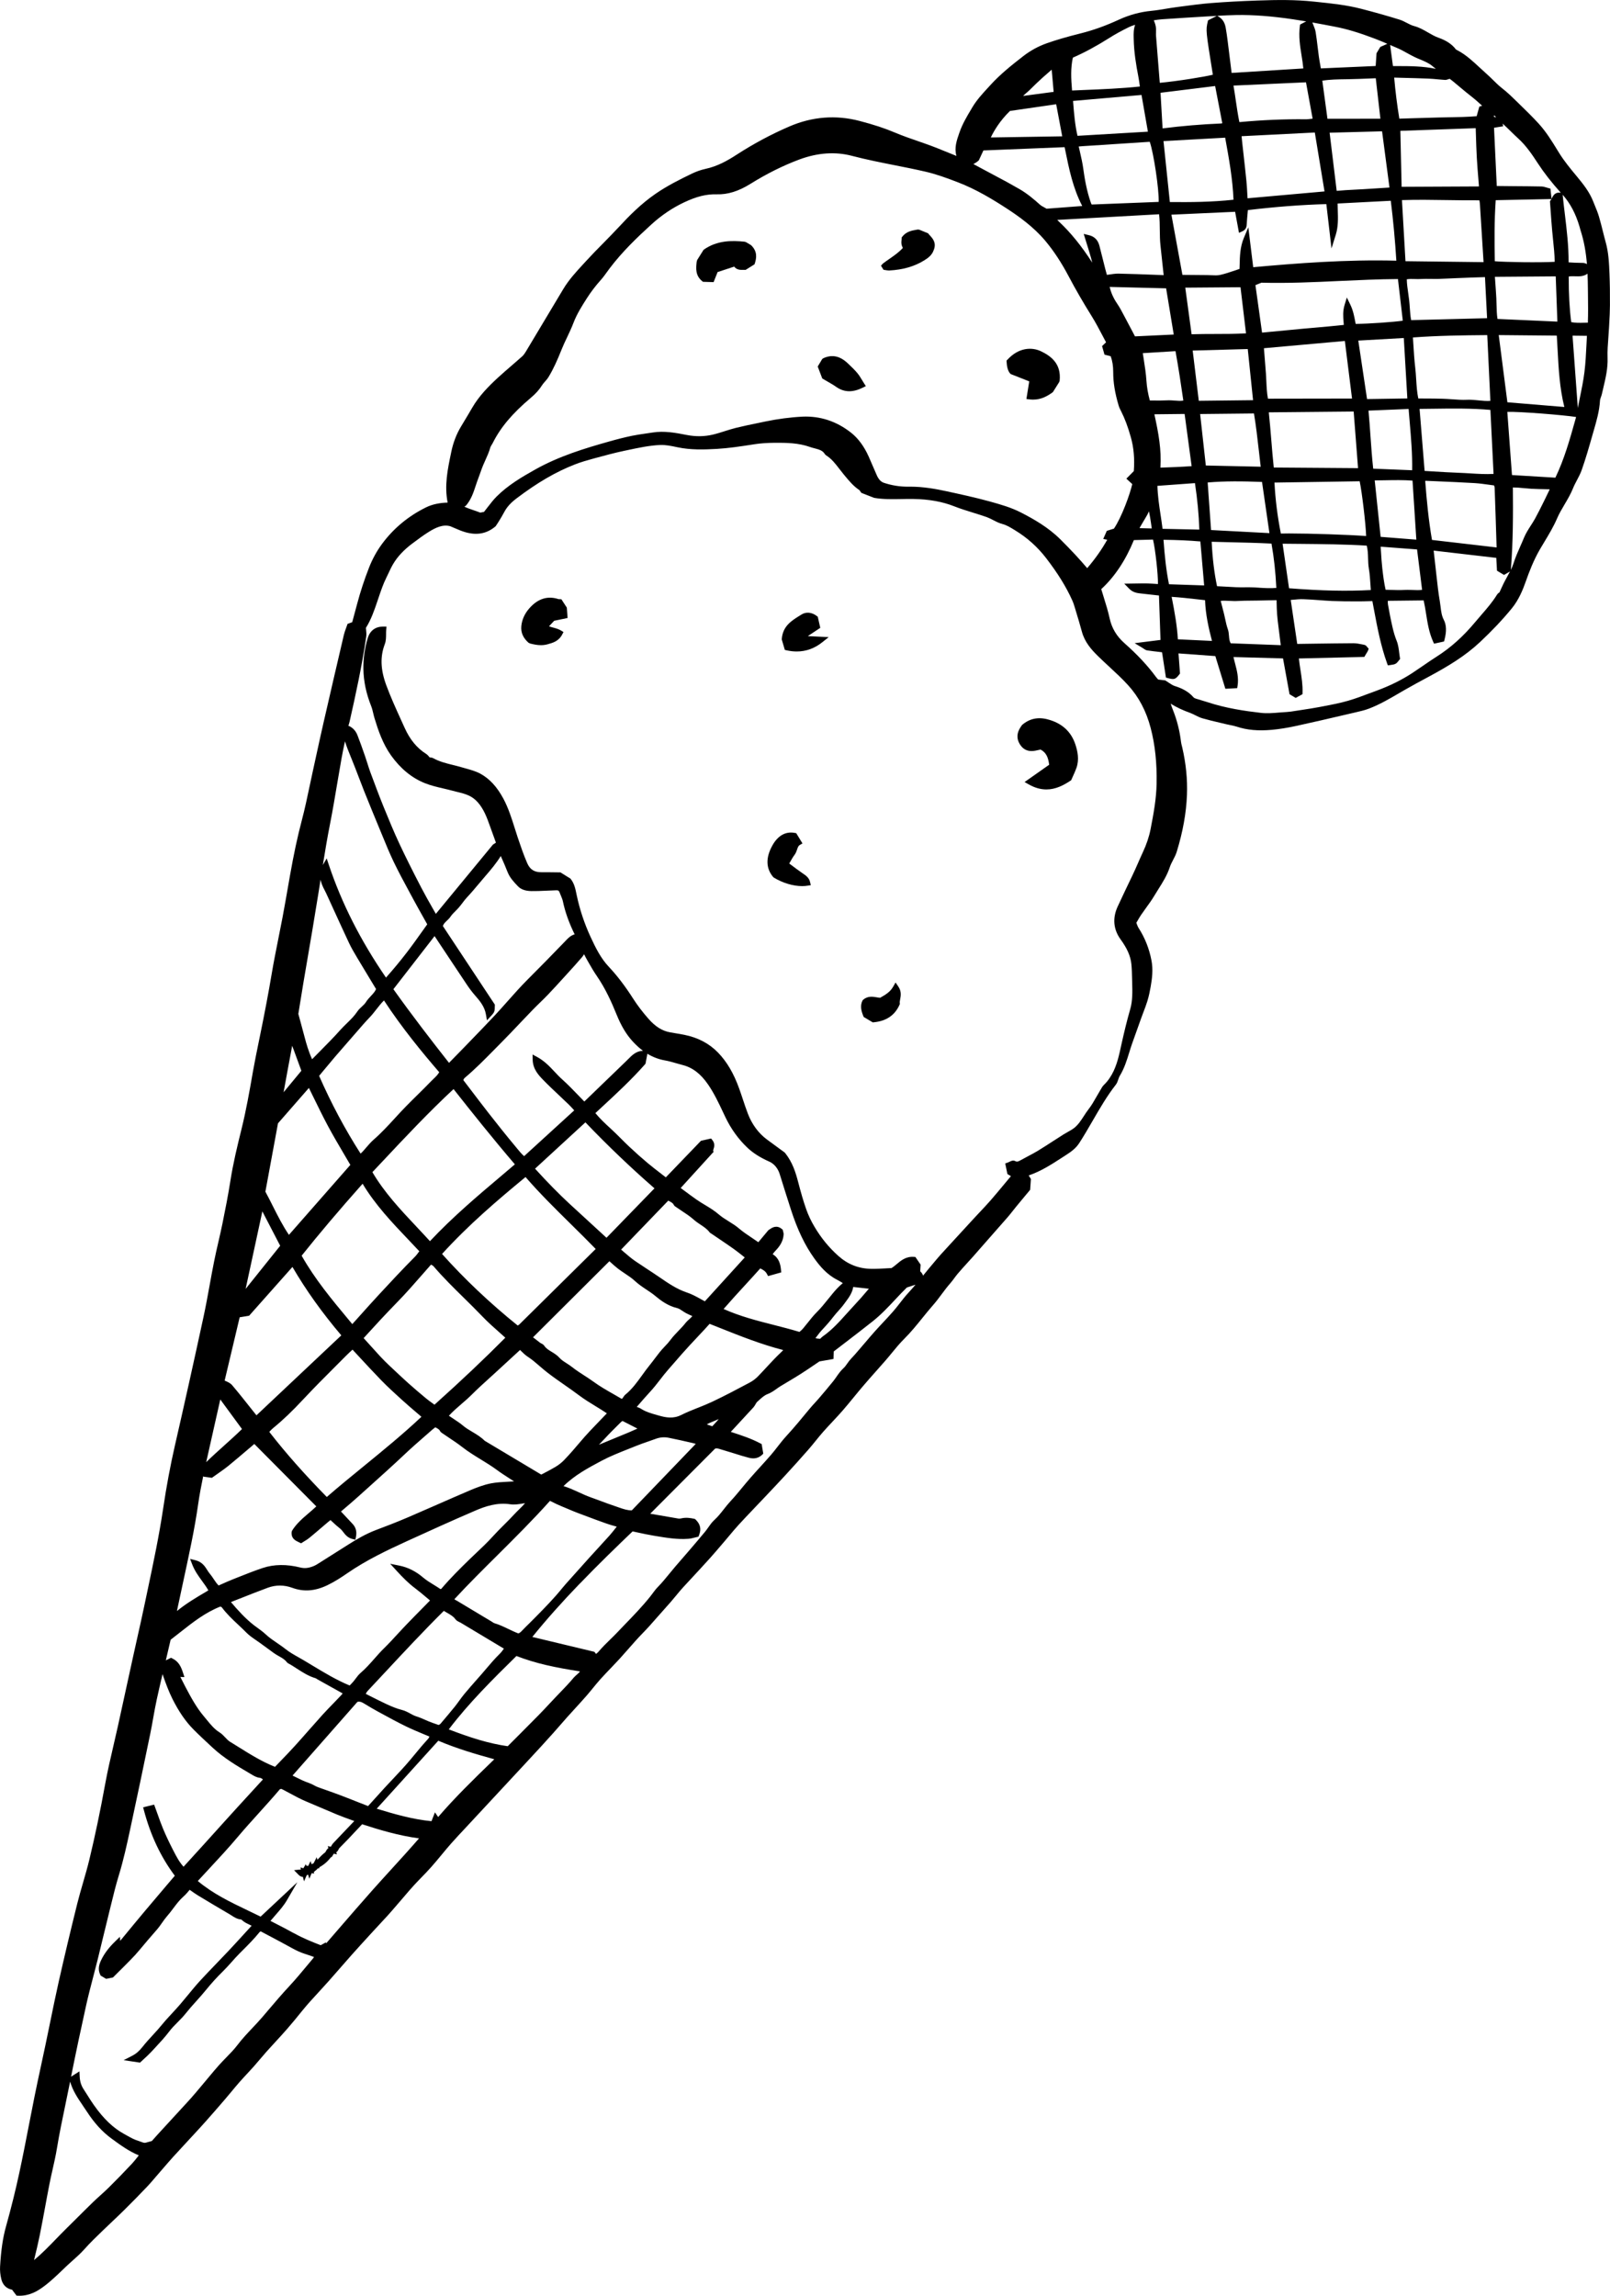 <?xml version="1.0" encoding="UTF-8"?>
<svg id="b" data-name="Layer 2" xmlns="http://www.w3.org/2000/svg" width="139.711" height="199.203" viewBox="0 0 139.711 199.203">
  <g id="c" data-name="Layer 1">
    <g>
      <path d="m61.229,14.652c-.395.086-.798.226-1.199.419-1.042.503-2.144,1.054-3.162,1.758-1.268.875-2.333,1.967-3.118,2.819-.45.486-.916.958-1.381,1.432-.507.512-1.013,1.028-1.5,1.56l-.242.263c-.624.675-1.268,1.375-1.759,2.198-1.077,1.803-2.155,3.607-3.237,5.409-.071.119-.182.289-.315.411-.294.263-.593.521-.891.779-.415.358-.831.716-1.233,1.086-.762.702-1.623,1.561-2.235,2.626-.219.381-.446.758-.673,1.135l-.296.493c-.385.646-.664,1.379-.829,2.175l-.018.091c-.292,1.391-.592,2.828-.296,4.305-.658.019-1.305.133-1.87.412-1.518.746-2.79,1.795-3.783,3.119-.477.637-.87,1.347-1.169,2.112-.411,1.054-.743,2.067-1.017,3.093l-.442,1.642-.405.146-.041.121c-.028.082-.058.167-.09.249-.07.189-.14.381-.187.579-.595,2.542-1.186,5.084-1.768,7.63-.218.954-.427,1.91-.636,2.867l-.286,1.309c-.096.435-.188.872-.28,1.309-.207.982-.42,1.998-.68,2.979-.375,1.423-.701,2.942-1.025,4.781l-.174.993c-.154.879-.307,1.758-.472,2.633-.117.619-.24,1.239-.364,1.854-.2,1.002-.407,2.037-.58,3.063-.273,1.632-.608,3.396-1.051,5.554l-.073.353c-.175.853-.35,1.703-.501,2.56l-.018.104c-.283,1.618-.576,3.289-.978,4.909-.371,1.495-.723,2.958-.959,4.458-.196,1.261-.451,2.54-.695,3.742-.109.533-.23,1.063-.353,1.593-.129.558-.257,1.116-.368,1.677-.139.689-.265,1.382-.39,2.075-.166.911-.337,1.851-.536,2.77-.817,3.784-1.652,7.538-2.482,11.158-.391,1.709-.729,3.521-1.006,5.388-.351,2.372-.855,4.758-1.343,7.065l-.278,1.319c-.202.967-.418,1.93-.634,2.893-.12.535-.239,1.068-.356,1.602l-.567,2.591c-.254,1.17-.51,2.342-.767,3.512-.12.542-.246,1.082-.371,1.623-.253,1.088-.515,2.21-.718,3.328-.428,2.353-.876,4.495-1.371,6.553-.162.674-.358,1.354-.549,2.012-.178.616-.356,1.23-.511,1.851-.59,2.377-1.113,4.575-1.596,6.719-.274,1.218-.524,2.439-.773,3.658-.133.651-.266,1.3-.403,1.949-.118.56-.238,1.119-.359,1.677-.194.9-.387,1.798-.569,2.7-.175.865-.343,1.732-.511,2.598-.261,1.351-.524,2.702-.814,4.046-.324,1.507-.712,3.068-1.152,4.642-.277.988-.436,2.07-.518,3.51-.018.332.018.702.105,1.067.121.511.459.84.936.923l.388.516.125.005c.045.004.089.004.133.004.89,0,1.556-.398,2.092-.795.605-.447,1.147-.97,1.673-1.475l.407-.389c.157-.147.318-.291.48-.433.312-.279.637-.567.923-.886.537-.605,1.128-1.175,1.65-1.677.238-.23.479-.458.72-.686.381-.361.761-.721,1.133-1.089.673-.665,1.336-1.34,1.989-2.026.25-.263.485-.539.72-.816l.696-.807c.282-.326.564-.653.852-.972.335-.368.674-.735,1.013-1.1l.854-.925c.332-.36.665-.719.99-1.088.556-.626,1.107-1.26,1.653-1.896.181-.211.357-.423.533-.635.232-.279.464-.56.703-.832.216-.247.439-.486.662-.726.196-.211.392-.421.583-.637.188-.211.371-.426.554-.644.187-.221.375-.444.568-.66.246-.275.495-.546.744-.816.347-.377.695-.756,1.032-1.142.438-.503.861-1.019,1.279-1.539.467-.582.984-1.142,1.485-1.684.266-.288.531-.577.791-.87.345-.386.686-.777,1.026-1.168.34-.389.679-.779,1.023-1.167.544-.611,1.097-1.216,1.65-1.819l.164-.179c.193-.211.387-.419.581-.628.241-.258.481-.516.718-.777.257-.284.507-.575.758-.867l.678-.788c.269-.316.538-.633.818-.94.224-.244.455-.482.686-.721.289-.298.578-.596.853-.907.302-.34.591-.689.881-1.04.273-.33.546-.661.829-.982.409-.463.832-.914,1.256-1.365l5.198-5.593c.463-.5.926-1.002,1.389-1.503.358-.389.714-.782,1.067-1.179.188-.212.375-.426.561-.64.205-.235.41-.47.616-.702.225-.251.452-.498.678-.747.337-.368.675-.74,1.005-1.116.189-.216.369-.439.551-.661.209-.256.418-.512.639-.758.29-.323.589-.635.889-.947.261-.274.522-.546.777-.823.261-.286.515-.575.77-.867.39-.446.794-.907,1.213-1.335.454-.463.886-.954,1.303-1.432l.662-.747c.336-.374.67-.749.985-1.142.383-.479.814-.94,1.231-1.384.175-.186.348-.372.519-.56l.401-.435c.27-.293.538-.584.802-.881.339-.381.67-.768,1.001-1.156l.211-.247c.146-.168.289-.339.431-.511.266-.318.531-.635.81-.94.425-.463.859-.919,1.293-1.375l1.125-1.184c.553-.584,1.105-1.168,1.65-1.76.671-.732,1.339-1.468,1.993-2.218.215-.246.421-.5.626-.754.212-.261.424-.523.646-.775.257-.291.524-.577.791-.861.305-.326.61-.653.903-.989.331-.381.65-.77.969-1.161.27-.328.539-.658.816-.981.362-.425.732-.842,1.103-1.26.272-.305.544-.612.813-.921.192-.219.378-.447.564-.674.338-.412.688-.839,1.067-1.214.573-.568,1.082-1.198,1.574-1.807.304-.377.61-.754.93-1.119.271-.307.516-.637.754-.958.232-.311.472-.632.728-.923.133-.151.253-.312.37-.472.094-.126.187-.253.288-.372.281-.333.575-.654.868-.977.165-.181.33-.361.493-.544.22-.247.438-.498.656-.749l1.09-1.24c.41-.465.819-.926,1.224-1.393.159-.184.311-.375.461-.567.098-.125.196-.249.296-.37.284-.347.572-.691.843-1.018l.358-.428.066-.937-.191-.311c1.061-.36,1.992-.963,2.892-1.547l.332-.214c.402-.258.856-.572,1.157-1.039.411-.635.795-1.298,1.166-1.94.613-1.058,1.245-2.154,2.011-3.132.113-.146.168-.316.218-.467.036-.107.068-.207.115-.282.4-.647.618-1.356.831-2.042.081-.263.161-.526.253-.784.256-.726.515-1.451.776-2.174.062-.174.128-.346.193-.518.124-.326.248-.651.351-.984.138-.444.226-.902.288-1.251.125-.714.222-1.484.071-2.274-.193-1.019-.568-1.967-1.114-2.816-.073-.114-.125-.256-.175-.391l-.025-.068.112-.191c.105-.181.199-.344.305-.5.135-.2.278-.396.42-.593.249-.342.506-.698.729-1.072.111-.188.228-.372.345-.558.375-.593.762-1.209.993-1.914.067-.205.17-.402.279-.611.121-.232.245-.468.325-.73.532-1.739.822-3.347.884-4.917.054-1.339-.083-2.725-.405-4.114l-.039-.156c-.029-.114-.059-.228-.072-.346-.113-.951-.345-1.872-.689-2.735-.075-.186-.141-.377-.208-.575.505.314,1.066.579,1.703.805.154.056.297.13.44.202.189.096.385.195.604.26.502.144,1.011.265,1.52.384l.53.126c.119.028.237.053.357.077.196.039.394.077.582.14.887.295,1.859.382,3.054.274.644-.06,1.347-.172,2.151-.347,1.437-.314,2.87-.647,4.302-.982l.832-.193c.382-.088.776-.179,1.153-.325.92-.354,1.773-.853,2.598-1.335l.484-.281c.655-.377,1.322-.735,2.026-1.114,1.774-.953,3.216-1.83,4.489-3.019,1.062-.995,1.971-1.956,2.777-2.94.61-.744.969-1.639,1.214-2.337.277-.791.668-1.826,1.236-2.803.127-.216.256-.432.386-.646.386-.642.787-1.307,1.096-2.025.177-.414.405-.798.645-1.205.264-.447.538-.911.739-1.412.095-.239.216-.467.336-.693.149-.282.303-.572.414-.884.347-.986.642-2.009.914-2.97l.125-.435c.245-.842.497-1.712.55-2.628.006-.089.043-.195.082-.305.034-.095.067-.191.088-.288l.119-.512c.197-.835.402-1.696.367-2.61-.021-.568.024-1.154.067-1.721.021-.281.042-.561.057-.844l.023-.442c.029-.518.057-1.035.059-1.551.008-.974-.006-1.868-.04-2.733-.036-.888-.072-1.807-.324-2.714-.089-.321-.171-.644-.251-.968-.106-.423-.212-.847-.336-1.265-.099-.337-.233-.663-.364-.979l-.143-.353c-.319-.807-.833-1.461-1.418-2.167-.534-.642-1.086-1.307-1.529-2.023l-.156-.253c-.477-.777-.971-1.581-1.606-2.279-.537-.591-1.117-1.156-1.721-1.744l-.152-.149c-.421-.411-.855-.837-1.33-1.205-.282-.221-.532-.467-.796-.728-.196-.191-.39-.384-.597-.563-.198-.174-.392-.354-.585-.535-.553-.512-1.125-1.044-1.824-1.425l-.07-.037c-.041-.019-.111-.054-.127-.074-.33-.44-.823-.772-1.509-1.014-.314-.111-.6-.275-.903-.451-.376-.218-.765-.444-1.221-.563-.204-.053-.406-.158-.618-.268-.205-.107-.417-.219-.649-.289-.999-.311-2.08-.618-3.305-.935-1.278-.332-2.602-.468-3.882-.602l-.27-.028c-1.534-.163-3.062-.154-4.884-.089-1.445.049-2.752.121-3.994.219-.868.068-1.744.186-2.59.298l-.473.063c-.296.039-.592.088-.887.137-.407.068-.814.135-1.224.175-.977.093-1.94.354-2.862.781-1.122.519-2.218.911-3.351,1.193-1.146.286-2.059.554-2.872.84-.732.258-1.421.633-2.046,1.118-1.019.791-2.004,1.577-2.848,2.507l-.243.265c-.473.514-.961,1.047-1.335,1.679l-.109.184c-.365.612-.743,1.247-.987,1.949l-.039.109c-.208.596-.441,1.258-.24,1.967-.13-.054-.26-.109-.391-.16-.248-.096-.496-.198-.743-.3-.347-.142-.696-.286-1.048-.414-.384-.144-.771-.277-1.158-.411-.66-.228-1.341-.465-1.989-.739-.878-.374-1.864-.698-3.1-1.019-2.041-.528-4.075-.37-6.048.477-1.586.682-3.135,1.512-4.603,2.463-.741.481-1.642,1.003-2.695,1.226Zm27.556-6.328c.088-.096.193-.184.305-.281.098-.084.196-.167.286-.258.352-.354.714-.698,1.082-1.035.244-.221.494-.437.783-.686l.021-.019.171,1.926-2.649.353Zm-2.806,3.605c.28-.589.791-1.453,1.664-2.302l4.009-.581.525,2.784-6.198.098ZM7.193,182.714c.117.17.233.34.345.512.646.995,1.347,1.763,2.144,2.344l.073.053c.697.511,1.415,1.035,2.29,1.402-.023.028-.044.056-.064.082-.186.237-.354.453-.54.651-.684.73-1.328,1.391-1.968,2.025-.239.239-.489.465-.74.691-.221.198-.44.398-.653.603-.492.477-.977.961-1.461,1.442l-.882.874c-.295.291-.582.588-.87.884-.605.626-1.23,1.272-1.911,1.832.012-.049.024-.096.035-.146.162-.67.321-1.328.455-1.991.166-.818.317-1.639.469-2.458.124-.67.246-1.34.378-2.009.082-.421.177-.842.273-1.263.135-.596.275-1.214.376-1.833.209-1.275.478-2.563.738-3.809.125-.6.25-1.2.369-1.802.011-.06.024-.118.036-.177.227.802.676,1.458,1.111,2.093Zm4.849,3.065c-.368-.105-.7-.291-1.051-.489l-.219-.121c-.952-.523-1.785-1.318-2.621-2.502-.2-.281-.383-.574-.567-.867-.107-.17-.213-.34-.324-.507-.218-.333-.324-.674-.345-1.103l-.022-.454-.727.463c.404-2.021.846-4.109,1.314-6.217.185-.828.404-1.667.616-2.477.128-.488.256-.977.378-1.467.162-.656.32-1.312.478-1.968.175-.728.352-1.456.533-2.184l.151-.612c.206-.844.419-1.714.675-2.549.41-1.337.706-2.707.968-3.916.603-2.786,1.182-5.577,1.76-8.37.094-.456.176-.914.257-1.374.096-.533.191-1.068.306-1.598.161-.737.331-1.47.502-2.202.009.028.017.058.027.086.253.719.508,1.419.837,2.075.562,1.119,1.15,1.968,1.849,2.67.467.47.952.919,1.437,1.37l.194.181c.987.916,2.139,1.595,3.253,2.251l.149.088c.199.119.424.254.728.284.058.005.148.067.24.132l-.946,1.033c-.842.918-1.675,1.828-2.499,2.742-1.137,1.267-2.279,2.525-3.446,3.803-.391-.439-.632-.909-.885-1.402l-.053-.104c-.327-.637-.6-1.219-.836-1.782-.174-.419-.327-.847-.481-1.281-.071-.198-.143-.4-.217-.6l-.082-.221-.953.235.069.26c.58,2.179,1.458,4.039,2.68,5.677l-.679.796c-.632.744-1.261,1.482-1.884,2.226-.633.754-1.259,1.514-1.882,2.27l-.296.358-.021-.354-.414.402c-.557.54-.943,1.054-1.215,1.621-.172.358-.316.789-.078,1.275l.035.07.474.282.593-.119.489-.488c.339-.337.678-.672,1.011-1.014.308-.314.553-.582.768-.842.505-.609,1.021-1.209,1.54-1.803.166-.189.311-.398.457-.605.136-.193.271-.388.425-.563.192-.218.366-.449.54-.681.28-.372.544-.725.878-1.019.197-.172.367-.375.516-.554.011-.012.021-.026.032-.039l.111.077c.207.147.403.286.609.412.909.551,1.824,1.095,2.742,1.632.06.035.12.075.18.112.232.151.495.321.824.34,0,0,.028.012.085.065.179.17.385.267.584.36.084.039.166.077.242.119l-.467.511c-.514.563-1.021,1.121-1.536,1.668-.341.363-.688.723-1.034,1.082-.493.511-.985,1.021-1.464,1.544-.356.391-.691.8-1.027,1.209-.226.275-.453.551-.687.823-.232.268-.475.532-.718.793-.174.189-.349.379-.521.57-.122.137-.239.279-.357.421-.107.13-.216.261-.329.388-.145.165-.295.328-.445.491-.295.319-.6.651-.875,1.002-.29.372-.573.614-.917.789l-.729.374,1.418.214.343-.318c.211-.193.432-.395.634-.614l.317-.34c.431-.463.878-.942,1.271-1.465.196-.26.428-.493.675-.74.146-.146.292-.293.431-.444.147-.163.286-.332.425-.502.1-.123.201-.246.304-.365.16-.182.321-.363.483-.544.296-.33.592-.66.87-1.003.447-.553.935-1.088,1.447-1.589.267-.261.516-.542.766-.821.218-.246.437-.493.669-.725l.292-.293c.489-.489.996-.995,1.442-1.554.018-.021.061-.049.106-.074l.704.374c.667.353,1.323.698,1.971,1.06.421.235.783.398,1.141.514.244.077.485.163.74.254l.071.026c-.021.037-.042.07-.065.098l-.46.551c-.527.635-1.073,1.291-1.641,1.902-.625.67-1.226,1.377-1.807,2.061l-.5.588c-.28.326-.576.642-.873.956-.44.465-.896.949-1.296,1.477-.289.382-.624.725-.977,1.086-.207.212-.416.426-.613.646-.296.33-.58.672-.864,1.012l-.743.888c-.262.312-.525.625-.794.932-.294.332-.596.656-.896.982l-2.089,2.274c-.153.168-.304.339-.455.512l-.198.054c-.057.014-.116.032-.175.049-.098.03-.188.056-.263.054-.087-.005-.188-.044-.296-.084-.069-.026-.139-.053-.208-.074Zm7.199-46.318c.421.572.933,1.053,1.429,1.518.238.223.475.446.702.677.254.26.553.463.841.661.122.082.243.165.361.253.395.289.79.581,1.187.867.141.102.293.189.445.274.268.151.521.293.686.525l.092.081c.272.142.53.311.789.479.497.321,1.011.654,1.618.828.019.005.056.03.089.053.031.019.061.039.093.058l2.155,1.202c-.027.047-.054.089-.086.123-.235.253-.475.5-.715.747-.311.319-.621.639-.921.967-.404.447-.801.898-1.199,1.349-.415.472-.83.944-1.253,1.409-.404.444-.819.875-1.239,1.309l-.451.47c-1.118-.439-2.157-1.088-3.162-1.716-.247-.154-.495-.309-.743-.461-.146-.088-.275-.226-.413-.372-.154-.161-.311-.33-.514-.454-.426-.265-.734-.642-1.06-1.04-.086-.107-.173-.212-.261-.316-.67-.786-1.155-1.698-1.623-2.582-.148-.279-.289-.561-.433-.851l-.004-.007.352.011-.116-.358c-.164-.505-.359-.981-.931-1.258l-.116-.058-.451.225.419-1.791c.271-.207.54-.419.808-.632,1.126-.888,2.192-1.728,3.509-2.249h0c.038.018.102.047.117.063Zm1.759-15.459c-.498.486-1.019.954-1.524,1.409-.522.468-1.058.951-1.583,1.463.047-.207.094-.416.141-.621l.189-.847c.295-1.325.592-2.647.893-3.972l1.883,2.568Zm10.632-55.273c.413,1.033.835,2.061,1.262,3.089l.3.726c.3.735.612,1.495.962,2.225.426.888.901,1.765,1.36,2.614l.334.619c.297.551.603,1.095.916,1.653l.309.551c-.159.219-.315.439-.472.66-.425.598-.85,1.195-1.296,1.775-.586.761-1.182,1.481-1.812,2.188-2.217-3.237-3.84-6.442-4.961-9.788l-.186-.554-.294.505c-.013.023-.025.046-.039.07.19-1.182.39-2.384.624-3.563.231-1.172.432-2.368.626-3.524.122-.73.246-1.458.376-2.186.087-.489.19-.977.296-1.463.144.472.329.926.511,1.372l.046.111c.223.546.434,1.096.644,1.647.162.425.325.849.493,1.274Zm-10.866,70c.83-.33,1.652-.654,2.481-.961.682-.249,1.411-.249,2.109.007.996.363,1.96.296,3.041-.218.64-.305,1.214-.682,1.739-1.044,1.643-1.135,3.448-1.993,5.158-2.775,1.782-.814,3.859-1.76,5.949-2.658.858-.37,1.889-.726,3.041-.551.35.053.696-.004,1.032-.058.082-.012.165-.026.246-.037-.153.186-.33.358-.512.537-.133.13-.267.261-.392.396-.296.323-.605.632-.915.94-.342.34-.684.684-1.009,1.044-.437.482-.923.942-1.393,1.386-.204.193-.408.386-.609.582-.76.739-1.637,1.605-2.426,2.533-.011.011-.044.026-.074.042-.194-.133-.393-.256-.591-.377-.332-.204-.646-.395-.934-.64-.623-.533-1.314-.879-2.055-1.026l-.792-.16.546.596c.557.609,1.047,1.103,1.625,1.535.346.26.675.539,1.017.828.089.075.178.151.269.226l-.526.537c-.513.519-1.02,1.035-1.521,1.556-.259.268-.511.542-.764.816-.378.412-.77.837-1.173,1.232-.304.296-.584.616-.855.923-.367.416-.746.846-1.169,1.207-.181.154-.32.34-.454.519-.069.091-.137.184-.212.27-.095.111-.198.214-.297.314l-.005.004c-1.152-.477-2.218-1.123-3.251-1.747l-.712-.428c-.153-.091-.309-.179-.465-.267-.401-.226-.781-.439-1.118-.707-.239-.189-.489-.361-.742-.532-.358-.246-.698-.477-1.003-.763-.211-.198-.449-.372-.679-.539-.114-.082-.227-.165-.338-.249-.761-.591-1.416-1.326-1.992-2.007l.727-.288Zm34.318-27.587c.319.298.676.535,1.02.765.286.189.555.37.806.582.414.347,1.057.833,1.864,1.021.14.032.286.13.44.235.106.07.212.142.321.2.166.088.34.163.522.242l.019.007c-.057.091-.15.175-.272.284-.111.098-.22.196-.308.309-.183.237-.39.453-.609.679-.241.251-.49.509-.707.802-.137.184-.299.37-.494.568-.326.33-.603.698-.87,1.054-.143.189-.285.379-.435.563-.229.281-.441.575-.654.87-.45.625-.876,1.214-1.454,1.686-.083.068-.136.149-.182.221-.06.093-.088.133-.145.151-.227-.135-.457-.267-.688-.398-.589-.335-1.199-.682-1.749-1.084-.271-.196-.551-.379-.832-.56-.366-.237-.713-.46-1.036-.718-.15-.119-.313-.225-.475-.328-.234-.149-.454-.289-.611-.467-.205-.233-.45-.381-.686-.526-.251-.153-.488-.295-.635-.521-.074-.114-.186-.168-.268-.209-.026-.012-.054-.025-.075-.04-.215-.161-.427-.326-.637-.489l6.628-6.602.097.088c.219.198.436.395.668.572.189.144.387.277.586.409.307.205.599.398.85.633Zm5.721,1.577c-.404-.221-.783-.43-1.204-.568-.865-.288-1.614-.802-2.336-1.298-.367-.253-.739-.496-1.109-.739-.337-.223-.675-.442-1.008-.67-.347-.235-.667-.512-1.005-.803-.082-.07-.164-.142-.246-.212l4.091-4.247c.025.014.051.026.076.039.204.104.332.175.405.325.046.096.125.146.187.184.165.116.334.226.503.339.375.247.73.482,1.046.765.189.168.395.305.595.439.29.193.564.375.761.639.051.068.117.104.172.135l.591.4c.448.304.896.607,1.337.919.263.186.516.388.784.6l.182.144-3.461,3.807c-.122-.063-.243-.13-.361-.195Zm-8.174-5.314l-.586-.539c-.873-.8-1.741-1.596-2.607-2.395-.943-.872-1.904-1.849-3.008-3.063l4.37-4.019c1.939,2.025,3.953,3.949,5.994,5.726l-4.164,4.289Zm-3.096-1.189c.722.712,1.446,1.425,2.157,2.158v.002c-2.21,2.188-4.422,4.375-6.637,6.558-.026.028-.078.054-.134.082-2.4-1.935-4.607-4.021-6.562-6.207,2.304-2.537,4.836-4.688,7.245-6.675,1.239,1.43,2.607,2.777,3.931,4.082Zm2.696,18.873c.086-.086.171-.174.253-.263.373-.409.765-.798,1.159-1.188l.246-.244c.031-.032.08-.061.134-.093l1.292.66c-.25.112-.5.225-.753.332-.864.361-1.731.718-2.591,1.07.082-.093.17-.182.26-.274Zm6.55-20.598l-.002.004.002-.004h0Zm-15.228-2.502c-2.11,1.782-4.289,3.626-6.243,5.71-.374-.411-.752-.812-1.129-1.214-1.448-1.539-2.817-2.995-3.866-4.775l.899-.956c1.96-2.088,3.984-4.244,6.144-6.253,1.576,2,3.421,4.312,5.321,6.531-.374.319-.749.637-1.125.956Zm-9.617,16.644l-.137-.128c-.267-.253-.528-.509-.777-.777-.375-.407-.744-.818-1.129-1.244l-.338-.375c.918-1.011,1.906-2.084,2.942-3.144.728-.746,1.399-1.512,2.11-2.325.262-.3.526-.602.794-.905.089.044.177.089.219.14.829.97,1.748,1.874,2.637,2.747.536.528,1.071,1.054,1.59,1.596.472.496.995.96,1.501,1.407.168.147.336.298.503.449-1.782,1.796-3.746,3.66-6.147,5.814l-.189-.137c-.196-.142-.373-.268-.54-.407-.522-.433-1.041-.872-1.546-1.325-.506-.453-1-.921-1.494-1.388Zm6.116,3.186c.296-.254.601-.518.884-.802.489-.489,1.012-.965,1.519-1.423.213-.193.427-.388.639-.582l2.033-1.872c.02.021.041.042.063.061.188.188.384.379.616.532.366.239.69.519,1.035.818.23.198.461.398.703.582.47.361.955.7,1.439,1.037.427.298.853.596,1.268.909.456.342.943.64,1.414.928.33.202.668.409.996.63-.199.211-.4.418-.601.626-.584.603-1.187,1.23-1.739,1.888-.403.479-.882,1.037-1.383,1.556-.205.211-.453.405-.718.565-.312.189-.639.36-.964.53l-.289.151-4.912-2.937c-.322-.326-.703-.553-1.072-.772-.283-.168-.55-.326-.785-.523-.266-.225-.543-.407-.836-.6-.134-.088-.27-.179-.408-.274.338-.374.724-.705,1.098-1.028Zm12.14,4.94c.729-.389,1.524-.703,2.292-1.009.228-.089.455-.181.681-.272.352-.144.709-.267,1.067-.391.23-.079.461-.16.689-.244.359-.132.733-.161,1.112-.084.686.135,1.368.293,2.049.449l.295.077-5.551,5.772c-.362.007-.721-.111-1.102-.244l-.266-.093c-.46-.151-.914-.321-1.369-.491-.286-.105-.572-.212-.858-.314-.338-.121-.674-.275-.998-.425-.425-.195-.864-.396-1.332-.537.964-.951,2.123-1.57,3.292-2.195Zm8.373-4.605c-.484.193-.985.393-1.463.632-.672.337-1.325.221-1.931.044l-.175-.049c-.489-.139-.95-.27-1.36-.533-.119-.077-.249-.126-.38-.168l.207-.239c.32-.368.621-.716.932-1.051.319-.342.605-.711.882-1.068.23-.298.461-.596.711-.879.232-.263.464-.53.695-.796l.478-.549c.446-.509.908-1,1.371-1.493.211-.225.422-.451.633-.677.118-.128.234-.258.353-.391l.059-.065.902.358c1.769.705,3.596,1.433,5.481,1.914-.026.042-.068.088-.129.146-.462.43-.894.896-1.311,1.347-.247.267-.495.535-.748.795-.206.212-.456.4-.723.54-.995.53-2.124,1.13-3.244,1.66-.405.191-.823.358-1.24.525Zm-24.179-13.58c-.018.023-.033.046-.05.068-.115.156-.213.291-.341.419-1.055,1.061-2.063,2.142-3.087,3.249-.592.639-1.174,1.289-1.765,1.949l-.573.637-.268-.323c-1.524-1.83-2.965-3.563-4.127-5.614,1.496-1.877,3.185-3.874,5.29-6.245,1.1,1.839,2.572,3.384,3.998,4.882.308.325.617.649.923.977Zm-.176,14.054l.36.309c-1.61,1.516-3.332,2.921-4.999,4.282-1.062.868-2.158,1.761-3.214,2.677-1.977-2.019-3.559-3.81-4.964-5.616-.004-.009-.01-.028-.016-.047l.038-.039c.095-.1.19-.2.296-.286.828-.674,1.643-1.451,2.641-2.523.873-.935,1.795-1.858,2.685-2.749l.995-.998c.163-.165.333-.321.505-.477l.054-.051.585.632c.629.679,1.255,1.354,1.895,2.014.575.591,1.167,1.133,1.825,1.728.429.389.869.765,1.313,1.144Zm26.156.511c-.011.014-.023.028-.034.042-.043.051-.084.102-.128.149l-.395.43-.473-.16.182-.104c.281-.119.564-.237.848-.358Zm12.34-10.509c-.216.242-.438.482-.658.721-.196.212-.39.425-.582.639-.621.691-1.262,1.405-2.041,1.951-.084.058-.158.132-.239.212l-.017.016c-.021-.002-.04-.002-.059-.004-.156-.009-.261-.018-.344-.056.028-.035.055-.072.083-.111.166-.218.336-.444.523-.64.381-.405.686-.761.959-1.118.131-.17.275-.33.418-.491.18-.202.36-.405.516-.623l.124-.168c.27-.365.571-.774.65-1.286l1.358.153c-.229.272-.456.54-.69.805Zm-2.441-.4c-.134.16-.266.325-.397.488-.312.389-.637.793-.994,1.147-.29.289-.545.611-.792.923-.136.172-.272.344-.415.512-.077.089-.171.167-.262.246-.011.009-.022.018-.033.026-.739-.223-1.495-.418-2.229-.605-1.446-.368-2.939-.749-4.351-1.384.596-.689,1.221-1.37,1.828-2.032.451-.491.904-.984,1.353-1.489.244.121.451.239.578.479l.1.188,1.141-.321-.02-.219c-.043-.47-.168-1.032-.722-1.356.068-.107.146-.205.25-.312.283-.295.665-.76.699-1.395.006-.104-.021-.195-.041-.268l-.037-.154-.07-.058c-.458-.384-.853-.118-1.043.012-.043.03-.082.058-.121.075l-.882,1.056c-.185-.132-.375-.258-.564-.384-.372-.249-.758-.505-1.095-.793-.29-.249-.609-.447-.916-.639-.304-.188-.589-.365-.841-.582-.387-.337-.814-.595-1.228-.844-.253-.153-.504-.304-.746-.474-.361-.253-.713-.516-1.075-.786l-.273-.202,2.754-3.026.096-.095-.034-.137c0-.021.019-.077.031-.114.057-.167.16-.477-.107-.798l-.103-.125-.876.198-3.05,3.172-.362-.279c-.414-.319-.824-.635-1.22-.965-.482-.402-.995-.858-1.613-1.437-.245-.23-.483-.468-.72-.705-.29-.289-.581-.581-.884-.856-.446-.405-.91-.839-1.315-1.332l.552-.512c1.327-1.228,2.58-2.389,3.751-3.717l.048-.056.161-.865c.484.293.992.486,1.531.579.31.054.612.14.932.233.191.056.382.112.575.16.875.218,1.584.756,2.23,1.696.519.751.919,1.6,1.307,2.421l.196.414c.483,1.012,1.122,1.9,1.9,2.64.5.474,1.108.861,1.914,1.219.409.181.742.579.893,1.063.319,1.028.643,2.056.974,3.081.568,1.765,1.218,3.119,2.042,4.265.47.651,1.07,1.379,1.962,1.837.169.086.332.186.505.293-.357.295-.639.612-.873.893Zm-17.745-20.338c-.06.061-.118.121-.178.179-.886.851-1.769,1.703-2.667,2.574l-.97.937c-.157-.161-.313-.323-.465-.481-.486-.505-.944-.981-1.446-1.432-.232-.205-.445-.432-.659-.661-.439-.467-.894-.951-1.522-1.291l-.401-.216.011.454c.02.83.531,1.356.904,1.742.469.484.966.951,1.447,1.403.264.249.528.498.789.751.143.139.276.288.421.447l.045.051-4.349,3.972c-.217-.188-.4-.411-.59-.642l-.14-.17c-.83-.991-1.63-2.003-2.303-2.863-.535-.684-1.061-1.375-1.596-2.079l-.649-.851c.035-.07.073-.144.112-.177.893-.749,1.718-1.586,2.516-2.396l.629-.637c.562-.563,1.111-1.144,1.66-1.723.36-.379.719-.76,1.083-1.133.211-.219.428-.43.645-.642.24-.233.479-.467.709-.707.468-.489.924-.991,1.379-1.493l.306-.335c.424-.465.848-.932,1.258-1.41.069-.081.127-.168.182-.263.099.193.193.372.293.546l.119.207c.212.37.431.751.68,1.112.777,1.123,1.312,2.335,1.733,3.372.405.998.853,1.742,1.409,2.342.285.311.578.575.879.798-.592.021-.953.389-1.273.716Zm-24.196-1.632l.683-.784c.341-.396.694-.805,1.059-1.184.216-.223.407-.47.593-.707.204-.263.416-.533.661-.775,1.566,2.389,3.29,4.479,4.794,6.228-.119.214-.301.389-.491.572-.076.072-.152.146-.223.219-.383.398-.777.788-1.171,1.175-.323.318-.647.637-.966.963-.335.342-.661.696-.985,1.049-.582.635-1.183,1.289-1.839,1.861-.246.214-.456.46-.66.696-.112.133-.225.263-.344.389-.044.049-.095.093-.146.137-1.353-2.116-2.533-4.324-3.597-6.744l.357-.432c.353-.425.686-.828,1.026-1.226.413-.482.831-.961,1.25-1.439Zm13.711-14.619c.196.514.548.884.904,1.258.263.275.647.414,1.173.421.417.007.814-.012,1.22-.03l.638-.026c.095-.002.19-.005.286-.012.174-.011.248.035.303.186.036.096.075.191.115.284.071.172.14.333.173.495.194.919.52,1.839,1.019,2.86-.335.084-.571.332-.758.528l-.064.068c-1.143,1.188-2.198,2.261-3.224,3.286-.618.616-1.205,1.279-1.773,1.918-.36.404-.718.809-1.087,1.205-.674.723-1.362,1.433-2.051,2.144l-.591.612c-.346.358-.695.712-1.045,1.07l-.31.316c-1.489-1.893-3.2-4.105-4.826-6.391l3.573-4.607,1.514,2.279c.435.658.871,1.318,1.313,1.972.224.333.46.64.7.914.424.482.814.97.927,1.618l.091.525.363-.389c.304-.326.317-.404.321-.895v-.081s-4.51-6.819-4.51-6.819c.064-.191.197-.318.349-.461.111-.105.226-.214.319-.354.111-.167.26-.316.419-.475.106-.105.212-.212.308-.325.11-.128.212-.263.314-.396.122-.163.246-.326.385-.474.361-.384.703-.791,1.033-1.186.174-.209.347-.414.525-.619.531-.612.983-1.153,1.374-1.782l.043.1c.193.433.375.846.537,1.267Zm-15.861,1.612c.05.096.1.193.145.291l.653,1.428c.436.953.871,1.905,1.316,2.854.2.425.441.832.675,1.225l.043.074c.374.628.753,1.253,1.136,1.886l.491.811c-.089.221-.264.407-.447.603-.155.165-.315.339-.443.546-.079.128-.204.244-.336.367-.145.132-.294.27-.41.446-.244.368-.555.672-.885.995-.193.188-.386.375-.565.575-.576.649-1.199,1.277-1.803,1.886l-.653.661s-.007.007-.01.009c-.311-.689-.504-1.363-.641-1.889-.141-.54-.289-1.077-.419-1.556l-.133-.486.148-.916c.102-.639.196-1.223.294-1.805.135-.802.272-1.603.41-2.405l.364-2.139c.182-1.082.361-2.165.534-3.251l.179-1.132c.031.16.077.3.122.423.065.172.15.335.236.5Zm2.228,23.826l-5.33,6.072c-.535-.788-.968-1.647-1.389-2.482-.213-.425-.427-.847-.654-1.265l1.093-5.93,2.683-3.072c.13.263.259.526.387.789.407.833.828,1.696,1.272,2.525.444.826.929,1.649,1.398,2.446.18.305.36.609.539.918Zm-8.785,13.089l3.76-4.233c1.174,2.014,2.565,3.961,4.24,5.937l-7.363,6.938-.433-.544c-.554-.7-1.104-1.395-1.676-2.07-.154-.181-.369-.275-.578-.368-.024-.011-.049-.021-.073-.032l1.304-5.493.82-.135Zm-3.231,14.065l.086-.061c.131-.095.266-.191.404-.286.318-.223.646-.453.957-.705.572-.467,1.132-.946,1.695-1.425l.54-.46,5.38,5.417c-.213.202-.436.393-.655.579-.528.453-1.074.919-1.448,1.526l-.038.112c-.056.572.335.756.62.889l.201.096.282-.179c.142-.084.295-.179.432-.291.356-.291.705-.591,1.056-.891l.554-.472c.075-.061.15-.121.225-.181l.142.13c.234.218.463.428.707.619.089.07.169.174.254.284.173.225.387.503.789.603l.272.067.051-.275c.082-.439-.015-.798-.296-1.096l-1.008-1.077.302-.258c.373-.318.747-.635,1.113-.965l.982-.882c1.057-.951,2.152-1.933,3.204-2.928.546-.516,1.125-1.019,1.685-1.509l.664-.581c.07-.061.146-.116.231-.179l.007-.004c.021.011.041.021.061.033.175.093.286.158.344.281.046.1.126.151.191.193.186.128.374.254.563.381.395.263.803.535,1.181.83.514.4,1.07.742,1.608,1.072.46.281.934.574,1.37.893.341.254.697.482,1.063.719.148.095.298.193.45.291-.194.016-.388.025-.582.033-.457.023-.928.047-1.389.133-.668.128-1.302.377-1.834.603-.975.414-1.946.84-2.915,1.267-.839.368-1.68.737-2.522,1.098-.961.412-1.914.777-2.721,1.079-.908.342-1.717.823-2.454,1.291-.745.474-1.493.947-2.242,1.418l-.168.107c-.2.13-.39.251-.589.33-.419.17-.772.204-1.143.111-1.176-.295-2.267-.281-3.239.04-.724.24-1.441.526-2.135.802l-.441.175c-.327.13-.649.274-.971.416l-.292.13c-.168-.167-.3-.365-.439-.574-.111-.167-.223-.332-.352-.482-.074-.089-.136-.189-.2-.291-.194-.307-.435-.689-.988-.835l-.498-.128.185.479c.217.565.545,1.016.864,1.453.196.27.385.528.538.802l-.221.132c-.835.491-1.694.998-2.505,1.66.004-.025.007-.049.013-.072.155-.739.314-1.475.474-2.212.257-1.193.514-2.384.756-3.579.252-1.239.449-2.368.604-3.454.115-.8.268-1.602.434-2.398l.021.054.732.102Zm7.156,39.538c-.53-.3-1.072-.577-1.63-.863l-.441-.228c.145-.175.293-.344.439-.511.352-.402.716-.816.994-1.295l.901-1.551-3.19,2.986c-.353-.175-.705-.344-1.059-.512-1.574-.753-3.064-1.467-4.392-2.579.311-.339.623-.674.936-1.011.847-.912,1.724-1.854,2.541-2.825.582-.691,1.177-1.349,1.807-2.046.603-.667,1.227-1.358,1.843-2.084l.118-.03.022.011c.064.03.103.047.142.067.203.105.404.214.605.323.444.24.903.489,1.381.688.425.177.849.36,1.271.54.469.2.937.4,1.407.596.42.175.85.328,1.293.488l.215.079-.251.261c-.528.551-1.048,1.093-1.561,1.64-.097.105-.166.225-.226.333l-.268-.06.058.175c-.116.081-.183.2-.219.272-.016.03-.039.075-.048.086-.257.193-.478.426-.691.656l-.056-.225-.276.533-.011.005c-.055.016-.112.039-.168.065l-.076-.267-.211.426-.168-.037-.032-.125-.218.36-.254-.074.046.177-.598.063.381.389c.048.049.186.191.372.191.004,0,.008-.002.012-.002l.101.389.238-.54c.029-.002.054-.016.082-.023l.039-.004.098.344.208-.488.214.042-.036-.126c.014-.007.017-.023.03-.03v.005s.065-.065.065-.065c.093-.07.189-.144.239-.225l.16-.04-.018-.068c.438-.23.771-.553,1.047-.911l.018.053.199-.323.27.06-.059-.175c.118-.086.185-.212.218-.281.012-.025.031-.063.037-.072.538-.535,1.057-1.088,1.584-1.653l.408-.433c1.529.495,3.161.986,4.938,1.226-.801.925-1.614,1.816-2.403,2.682-.55.603-1.096,1.203-1.636,1.809-.974,1.096-1.932,2.205-2.895,3.317l-1.114,1.288-.048-.065-.439.24c-.768-.3-1.558-.616-2.283-1.026Zm5.743-11.31c-.604-.24-1.184-.47-1.768-.691-.424-.161-.854-.312-1.283-.465l-.639-.226c-.117-.042-.224-.102-.332-.158-.145-.079-.291-.154-.453-.209-.41-.137-.8-.332-1.214-.539-.07-.033-.14-.068-.211-.104l5.63-6.395c.155-.047.319-.012.516.107l.194.116c.325.196.65.391.984.572l.43.235c.672.367,1.367.746,2.068,1.086.515.251,1.035.468,1.585.698.156.065.314.132.474.198-.04.084-.074.153-.113.195-.419.451-.814.93-1.196,1.393l-.392.47c-.468.556-.977,1.096-1.469,1.619-.247.263-.495.525-.739.789-.346.377-.688.756-1.044,1.153l-.374.412-.653-.258Zm11.608-3.809l-.188.184c-1.585,1.537-3.221,3.126-4.684,4.83l-.279-.405-.299.767c-1.654-.161-3.228-.618-4.753-1.084l5.343-5.898c1.59.674,3.209,1.153,4.86,1.607Zm-4.694-3.051c-.01.011-.054.035-.089.054-.015.009-.03.018-.046.026l-.541-.189c-.208-.072-.41-.161-.611-.249-.258-.114-.524-.23-.807-.318-.17-.053-.333-.142-.505-.237-.219-.119-.447-.244-.72-.312-.468-.116-.925-.314-1.311-.491-.471-.218-.935-.453-1.415-.696l-.415-.211c.054-.102.1-.182.15-.237.506-.539,1.009-1.079,1.513-1.619,1.653-1.774,3.361-3.607,5.112-5.344.096.061.194.118.289.172.287.163.533.304.703.539.098.137.246.207.365.265.039.019.078.037.111.056l3.746,2.246c-.123.175-.239.328-.389.474-.401.393-.768.823-1.122,1.24-.142.168-.282.333-.426.498l-.406.46c-.361.411-.722.819-1.071,1.239-.164.196-.315.404-.466.611-.125.172-.248.344-.381.509-.389.482-.79.954-1.191,1.426l-.077.089Zm12.125-4.574c-.059.102-.156.191-.284.3-.099.088-.196.174-.275.268-.36.435-.763.854-1.154,1.258-.164.17-.327.34-.489.511l-.421.449c-.323.346-.647.691-.979,1.03-.532.544-1.07,1.081-1.607,1.621l-1.057,1.058c-1.674-.237-3.274-.754-5.115-1.461,1.739-2.291,3.833-4.363,5.872-6.368,1.666.651,3.422,1.014,5.508,1.335Zm-5.347-3.293c-.3-.114-.586-.253-.863-.384-.391-.188-.795-.382-1.229-.507-.032-.011-.082-.042-.13-.075-.032-.023-.066-.044-.099-.065l-.777-.465c-.729-.435-1.458-.872-2.184-1.311-.035-.021-.072-.04-.109-.06-.081-.042-.128-.07-.157-.102,1.208-1.305,2.497-2.586,3.744-3.824,1.517-1.509,3.084-3.067,4.552-4.709l.18.088c.27.135.535.265.807.375.19.077.378.158.567.237.277.118.555.237.839.344.514.195,1.028.389,1.546.579l.204.074c.526.195,1.071.395,1.632.535.004.002.01.004.018.007l-.086.109c-.186.235-.365.463-.559.681-.336.377-.678.747-1.019,1.119-.222.242-.446.484-.666.728-.448.495-.891.991-1.334,1.489l-.437.489c-.221.244-.442.489-.65.746-.682.846-1.459,1.639-2.21,2.403l-.184.186c-.146.151-.296.298-.446.446-.194.189-.389.381-.591.593-.139.147-.239.244-.358.274Zm5.338-4.321c1.618-1.681,3.287-3.295,4.58-4.531l.455.098c.447.096.894.195,1.346.268l.215.037c.909.149,1.843.311,2.806.24.201-.012.393-.061.561-.105.067-.018.13-.033.191-.046l.137-.03.052-.13c.213-.526.119-.958-.294-1.356l-.054-.051-.072-.018c-.331-.074-.725-.135-1.139-.032-.077.019-.157.023-.221.014-.793-.135-1.585-.272-2.401-.414l-.053-.009,5.621-5.64c.136-.06.291-.014.528.063.059.018.118.037.177.053.324.093.647.193.969.295.412.13.824.26,1.242.368.31.079.768.14,1.175-.256l.098-.096-.141-.83-.115-.06c-.798-.423-1.621-.691-2.495-.977l-.068-.023.278-.298c.571-.616,1.131-1.218,1.684-1.825.081-.089.138-.189.188-.279.046-.081.089-.156.135-.198l.179-.16c.235-.214.455-.416.747-.525.284-.109.53-.281.768-.451.114-.081.228-.161.346-.233.232-.142.464-.281.698-.419.34-.204.679-.405,1.013-.618.428-.272.847-.556,1.244-.826l.415-.281,1.22-.212.021-.654.99-.76c.803-.616,1.609-1.232,2.403-1.865.729-.581,1.355-1.251,1.961-1.898.334-.358.661-.705.99-1.025l.751-.244c-.203.239-.411.477-.622.707-.264.284-.505.595-.737.893-.186.239-.371.477-.57.705-.292.337-.596.661-.9.986-.236.251-.471.503-.701.761-.275.307-.543.623-.81.937l-.622.726c-.21.246-.421.491-.645.723-.12.126-.218.265-.317.405-.106.151-.206.295-.336.411-.24.218-.421.481-.599.735-.094.135-.187.27-.289.396-.414.514-.843,1.018-1.271,1.518-.107.126-.219.247-.331.368-.143.156-.287.311-.42.474-.713.868-1.36,1.649-2.055,2.407-.266.291-.51.603-.745.905-.182.237-.366.472-.561.698-.306.354-.622.702-.939,1.051-.291.319-.582.639-.865.965-.236.27-.464.546-.693.823-.327.396-.665.807-1.018,1.184-.211.228-.403.468-.594.712-.263.335-.512.651-.815.926-.212.191-.374.425-.532.649-.088.126-.176.251-.273.368-.434.526-.878,1.044-1.321,1.563l-1.292,1.495c-.171.2-.338.405-.504.609-.312.381-.634.777-.984,1.132-.171.174-.316.37-.457.56-.072.096-.143.195-.22.289-.678.846-1.446,1.64-2.189,2.409-.233.24-.465.482-.695.725-.19.198-.386.391-.583.582-.335.326-.68.665-.99,1.035-.058.07-.137.135-.228.207l-.144-.182-5.385-1.291c1.197-1.482,2.547-3,4.117-4.63Zm-24.168-44.494l-.156.188c-.459.556-.919,1.114-1.382,1.67.245-1.344.489-2.684.745-4.032.039.104.079.205.117.309.226.605.446,1.212.666,1.818.005.016.009.03.011.047Zm-4.833,18.922l1.451-6.726,1.548,2.981-3,3.746ZM130.393,10.726c.24.214.471.44.698.663.211.207.423.414.641.612.689.625,1.204,1.381,1.714,2.165.536.823,1.172,1.639,1.997,2.561l-.072-.009c-.434-.049-.598.268-.696.46-.012.025-.024.049-.037.072l-.097-.886-.179-.046c-.053-.012-.105-.028-.158-.046-.135-.04-.287-.088-.451-.091-.744-.016-1.489-.021-2.234-.026l-1.634-.016-.042-.881c-.068-1.41-.133-2.793-.196-4.172l.795-.128-.049-.233Zm6.068,18.4l1.248.014c-.015.27-.029.539-.042.807-.041.814-.079,1.582-.176,2.354-.095.756-.246,1.495-.408,2.279-.056.274-.113.551-.168.832l-.016-.002.018-.021-.457-6.263Zm-42.959-17.342c-.22-.94-.296-1.896-.377-2.905l-.009-.121,5.941-.519.554,3.186-6.109.36Zm.434.9l5.835-.379c.338.946.814,4.154.776,5.214l-5.812.228c-.027-.044-.051-.088-.065-.13-.371-1.047-.549-2.125-.662-2.946-.069-.516-.183-1.012-.304-1.54-.032-.139-.064-.277-.096-.419.118-.011.222-.021.328-.028Zm40.62,5.565c.041.575.082,1.17.136,1.765.024.27.052.54.08.811.065.621.133,1.261.139,1.893-1.263.074-4.355.03-5.197-.051-.032-1.763-.045-3.502.08-5.296l4.835-.1c-.021.035-.043.074-.07.109l-.059.079.056.791Zm-30.862,23.671c.211,1.398.336,2.723.38,4.035l-3.192-.068c-.049-.405-.11-.807-.171-1.212-.125-.819-.251-1.661-.273-2.517l3.256-.237Zm-2.178-24.389l-.551-5.288,5.351-.296c.334,1.835.65,3.575.723,5.384-1.889.205-3.758.219-5.523.2Zm20.112-1.321l-.109-4.856,6.538-.232.019.591c.02.64.039,1.291.075,1.944.036.639.088,1.277.141,1.921l.048.6-6.712.032Zm-6.435-5.902l-.447-3.307c.671-.107,1.343-.116,2.05-.125l.206-.004c.601-.009,1.203-.035,1.819-.06l.564-.023.401,3.512-4.592.005Zm11.437,30.719c-.751-.026-1.5-.074-2.257-.119l-.75-.046-.436-5.381c.404-.002.807-.009,1.21-.014,1.622-.023,3.298-.046,4.935.102l.274,5.553c-.671.039-1.348-.004-2.006-.044-.323-.019-.646-.04-.969-.051Zm-30.338-16.131l4.9.123.661,4.01-3.362.158-.17-.325c-.214-.407-.428-.816-.646-1.221l-.155-.291c-.175-.335-.357-.681-.576-1.002-.321-.468-.539-.958-.651-1.453Zm14.242,15.673c-.086-.795-.15-1.588-.215-2.388-.065-.795-.131-1.595-.217-2.402l7.365-.07.38,4.912-7.313-.053Zm-7.131-11.563l-.549-4.046,4.793-.037.478,4.002c-.893.053-1.793.053-2.665.054-.674.002-1.368.002-2.056.026Zm6.626,5.589c-.093-.484-.116-.984-.14-1.509-.009-.216-.019-.43-.034-.646-.038-.551-.083-1.102-.13-1.663l-.046-.561,7.023-.63.623,4.998-7.296.011Zm-1.753-4.307l.46,4.437-4.709.054-.53-4.36,4.779-.132Zm9.364-2.184c-.013-.065-.025-.132-.038-.198-.09-.477-.182-.972-.434-1.489l-.293-.603-.196.644c-.166.544-.125,1.035-.086,1.509.007.074.013.149.018.226-.872.095-1.745.172-2.619.249l-.937.082c-.912.082-1.825.172-2.741.261l-.797.077-.575-4.121.521-.212c2.262.061,4.561-.044,6.783-.149,1.655-.075,3.365-.156,5.063-.167l.421,3.614c-.737.111-2.95.272-4.089.277Zm-15.635,2.363c.268,1.481.484,2.926.681,4.293-.238.04-.491.019-.755,0-.164-.014-.327-.026-.49-.026-.046,0-.093.002-.14.004-.392.021-.785.019-1.183.016h-.339c-.162-.598-.259-1.16-.295-1.71-.041-.632-.14-1.267-.236-1.881-.027-.172-.055-.346-.081-.519l2.839-.175Zm.792,5.453l.609,4.528c-.882.063-1.785.098-2.708.13.097-1.549-.161-2.981-.525-4.63l2.624-.028Zm6.018-.042c.178,1.063.3,2.132.427,3.258.051.451.102.905.157,1.361l-4.762-.104-.494-4.467,4.671-.049Zm.699,5.94l.643,4.442-5.066-.268-.293-4.126c1.49-.128,2.981-.114,4.716-.047Zm-2.81,10.321c.236.011.47.025.703.009.396-.025.795-.026,1.193-.03.195-.002.389-.004.584-.007l1.592-.033.005.193c.007.333.014.668.039,1,.027.379.075.758.123,1.135l.043.337c.04.34.085.682.134,1.065l.022.174-4.348-.163c-.11-.195-.128-.405-.147-.642-.016-.195-.032-.396-.106-.598-.095-.267-.155-.544-.218-.839-.032-.151-.064-.302-.101-.453-.079-.316-.161-.632-.247-.965l-.047-.184c.255-.026.51-.012.775.002Zm2.58-1.142c-.309-.019-.626-.04-.944-.04-.053,0-.106.002-.158.002-.627.021-1.25-.019-1.907-.058-.221-.011-.442-.025-.664-.035-.243-1.151-.396-2.417-.466-3.856.517.014,1.034.026,1.55.039,1.196.028,2.43.056,3.64.118.217,1.218.352,2.451.421,3.846-.491.047-.988.016-1.471-.014Zm8.703-9.237c.204.96.531,3.733.562,4.753-1.495-.116-4.888-.225-6.692-.225-.279,0-.52.002-.71.009-.296-1.512-.477-2.965-.552-4.423l7.392-.114Zm4.137-7.186l-3.496.054-.76-5.075,3.949-.223.307,5.244Zm.11.912c.03.372.061.74.093,1.109.123,1.444.24,2.812.214,4.209l-3.379-.137c-.104-.935-.171-1.893-.236-2.821-.051-.733-.103-1.472-.172-2.216l3.481-.144Zm6.052-.747c-.266-.026-.539-.054-.817-.054-.051,0-.103.002-.154.004-.438.021-.889-.012-1.326-.044-.276-.019-.553-.039-.83-.046-.514-.016-1.029-.018-1.562-.019l-.524-.005c-.113-.551-.148-1.111-.182-1.653-.022-.351-.043-.696-.084-1.04-.076-.647-.117-1.289-.158-1.97-.013-.209-.027-.418-.041-.63,2.163-.161,4.339-.188,6.451-.205l.271,5.707c-.35.025-.688-.009-1.045-.044Zm-6.21-10.503c.227-.04.458-.032.698-.025.171.005.343.011.51,0,.28-.018.559-.012.84-.009.201.004.401.007.605.004.321-.009.642-.025.963-.04l.5-.023c.486-.019.972-.04,1.458-.058l1.212-.039.182,3.565-6.589.167c-.066-.326-.09-.681-.116-1.051-.014-.218-.03-.439-.055-.658-.023-.212-.054-.421-.084-.633-.057-.389-.116-.791-.124-1.2Zm-14.137-3.596c-.33.786-.349,1.582-.367,2.354-.003.112-.006.226-.01.339-.135.044-.269.089-.403.137-.436.149-.85.289-1.273.384-.232.054-.492.04-.768.028-.12-.005-.24-.012-.359-.012l-2.153-.019-.955-5.223,5.528-.251.336,1.83.311-.146c.333-.154.35-.44.359-.593.019-.344.051-.688.083-1.039l.018-.198c2.396-.288,4.629-.458,6.809-.521l.448,3.846.371-1.186c.219-.702.196-1.416.174-2.105-.007-.2-.013-.402-.014-.605l4.614-.239c.211,1.703.374,3.451.482,5.2-4.339-.116-8.667.225-12.42.565l-.425-3.46-.385.914Zm.32-3.433l-.017-.289c-.022-.416-.044-.825-.085-1.233-.07-.712-.151-1.425-.231-2.139l-.124-1.109c-.019-.168-.034-.335-.053-.53l-.008-.088,6.354-.321.842,5.112-6.679.596Zm9.307-.751c-.517.026-1.047.053-1.573.105l-.613-5.046,4.551-.121.643,4.879-2.281.144c-.243.014-.486.028-.728.039Zm-4.236-9.314l.575,3.153c-.015.002-.031.004-.047.005-.206.026-.407.056-.588.049-1.833-.018-3.744.061-5.661.242-.015.009-.035-.002-.063-.007-.126-.616-.218-1.251-.308-1.863-.063-.432-.125-.863-.201-1.295l6.292-.284Zm-8.16,48.471l-2.96-.139c-.067-1.181-.281-2.379-.539-3.686.751.049,1.485.13,2.256.218l.643.072c.046,1.24.303,2.388.601,3.535Zm14.645-9.031h-.009l-.513-4.896c.295-.004.586-.009.872-.012.835-.016,1.628-.03,2.409.03l.33,5.123-3.089-.244Zm15.329-18.675l-5.196-.232c-.063-.393-.072-.795-.083-1.216-.004-.204-.009-.409-.02-.611-.026-.479-.061-.956-.096-1.449l-.026-.379,5.278-.04.143,3.926Zm-13.181-5.242l-.306-5.302c1.306-.042,2.621-.021,3.898-.002.935.014,1.877.028,2.82.021.02.104.039.209.046.314.087,1.356.171,2.712.259,4.117l.058.933-6.774-.082Zm-23.026,23.059l.093-.156c.062-.104.124-.207.183-.314.048-.084.098-.167.15-.251.121-.202.245-.407.339-.637.035.174.068.342.098.512.049.284.089.568.13.867l.015.109-1.052-.026c0-.023.015-.054.044-.104Zm5.226,1.258l.329,3.816-3.052-.102c-.247-1.235-.374-2.454-.475-3.858,1.184.014,2.212.058,3.197.144Zm8.703.211c1.877.018,3.817.035,5.734.151.095.354.105.716.117,1.096.008.289.017.589.067.888.078.465.108.937.142,1.437.009.144.019.288.029.432-2.068.114-4.278.067-7.096-.153l-.56-3.865c.523.005,1.046.011,1.568.014Zm6.969.649c-.008-.133-.016-.27-.025-.407l3.157.24.439,3.507c-.259.037-.532.025-.817.012-.147-.005-.296-.012-.444-.012-.085,0-.168.002-.251.007-.404.023-.815.011-1.25-.004-.133-.005-.268-.011-.406-.012-.136-.602-.211-1.205-.288-1.87-.055-.477-.083-.958-.114-1.461Zm3.923-6.121l.86.037c1.117.047,2.233.095,3.348.161.41.025.816.082,1.247.142.144.019.29.04.437.06.026.074.048.144.05.198.063,1.723.117,3.444.17,5.167,0,.005,0,.011,0,.016l-5.607-.651c-.3-1.718-.462-3.47-.589-5.124.031-.004.051-.002.083-.005Zm-17.814-31.006c-1.708.072-3.408.216-5.059.426l-.178-3.091,4.739-.586.621,3.23c-.046.012-.086.019-.122.021Zm-4.967,13.159l-.815-.032c-1.021-.039-2.038-.077-3.054-.098-.019,0-.038-.002-.057-.002-.269,0-.53.04-.806.081-.063.009-.128.019-.193.028-.046-.161-.094-.333-.139-.507-.156-.612-.311-1.225-.464-1.839l-.033-.132c-.093-.368-.282-.811-.925-.967l-.45-.109.299.968c.118.375.229.732.327,1.089.04.146.079.293.117.437-.956-1.477-1.866-2.596-2.879-3.549-.055-.051-.109-.105-.162-.16l8.839-.491c.053.463.057.925.061,1.375.005.432.009.879.057,1.321l.278,2.584Zm35.792,12.31l-.081.289c-.464,1.654-.943,3.365-1.717,4.975l-3.767-.228-.404-5.481c1.036-.039,4.891.274,5.969.444Zm-1.675-7.061c.025.402.047.802.068,1.203.087,1.653.178,3.363.586,4.989l-4.942-.409-.75-5.831,5.038.047Zm2.695-1.123c-.11,0-.22.004-.331.005-.387.011-.753.018-1.112-.054-.151-1.158-.218-2.393-.218-3.956.169-.035.356-.028.55-.023.334.012.735.03,1.081-.223.019.419.029.851.033,1.302l.007.581c.01.779.021,1.584-.01,2.368Zm-.461-5.188l-.195-.004c-.175-.004-.35-.005-.525-.014-.159-.007-.317-.019-.489-.03h0c.005-1.432-.164-2.832-.327-4.188-.066-.54-.131-1.081-.184-1.621l-.005-.056c.667.756,1.136,1.647,1.474,2.802l.027.102c.014.058.028.114.046.168.309.949.473,1.909.559,2.946-.11-.068-.235-.104-.379-.105Zm-7.695-12.682c.002-.042.005-.081.011-.121.058.03.114.086.186.17l-.197-.049Zm-1.261-.881l-.232.833c-.818.068-1.662.082-2.481.096-.293.005-.586.011-.879.018-.765.019-1.531.042-2.316.067l-1.035.032c-.196-1.195-.342-2.365-.446-3.563l.627.018c.78.019,1.555.04,2.329.07.285.012.568.037.851.065.195.018.39.037.585.049.1.011.188-.021.277-.051.038-.012.082-.028.136-.042l.014-.004c.107.079.213.161.317.246l.539.451c.365.304.731.611,1.107.903.281.219.546.46.818.709.011.009.021.019.032.03l-.244.074Zm-7.093-3.516l-.404-.002-.244-1.826c.196.084.394.168.59.251.301.125.579.279.874.444.217.119.433.24.657.347.163.079.331.149.498.219.388.161.753.316,1.049.567.098.084.198.163.299.242-1.117-.239-2.232-.24-3.32-.242Zm-1.5-1.661l-.328.547-.075,1.107-4.757.209-.034-.193c-.051-.284-.1-.558-.139-.832-.038-.281-.072-.563-.106-.844-.051-.426-.103-.853-.171-1.277-.035-.214-.116-.414-.195-.607-.031-.075-.063-.154-.092-.233.661.118,1.318.244,1.962.368,1.03.198,2.105.521,3.486,1.047.358.137.709.286,1.06.437l-.611.27Zm-25.037,23.378c.335.539.639,1.116.932,1.674.102.193.203.386.306.579l-.346.328.21.742.539.137c.149.414.218.856.218,1.377-.003.895.148,1.821.475,2.917.052.174.133.33.204.468.325.637.595,1.358.85,2.267.254.902.338,1.865.258,2.94l-.646.653.512.475c-.202.874-.9,2.833-1.589,3.861l-.62.195-.311.703.348.068c-.483.86-1.056,1.672-1.739,2.465-.668-.788-1.41-1.586-2.315-2.486-1.06-1.058-2.333-1.777-3.437-2.344-.833-.426-1.724-.686-2.718-.96-1.261-.346-2.546-.625-3.787-.893-.844-.182-1.949-.388-3.097-.388-.056,0-.112,0-.168.002-.7.007-1.408-.1-2.119-.335-.254-.084-.454-.295-.612-.646-.12-.268-.236-.54-.352-.811-.119-.281-.239-.56-.364-.839-.396-.877-.907-1.567-1.518-2.051-1.268-1.003-2.694-1.458-4.203-1.396-1.075.054-2.182.2-3.289.432l-.564.118c-.653.133-1.305.268-1.952.428-.324.082-.644.182-.964.284-.343.109-.686.218-1.037.3-.722.168-1.459.181-2.246.03-.965-.188-1.964-.381-2.993-.211-.212.033-.425.065-.639.095-.386.056-.773.112-1.154.191-.585.123-1.199.275-1.991.5-2.092.589-4.305,1.26-6.36,2.41-1.208.677-2.373,1.365-3.36,2.346-.273.27-.512.581-.766.909-.107.139-.218.284-.339.435l-.324.061c-.195-.077-.391-.144-.588-.211-.273-.093-.537-.184-.788-.302l.137-.096c.448-.523.648-1.13.841-1.716.068-.207.136-.412.215-.614.066-.17.127-.344.187-.516.077-.219.154-.439.243-.651.062-.149.129-.296.196-.444.161-.356.326-.725.436-1.119.014-.054.056-.121.101-.191.037-.058.074-.118.104-.179.677-1.353,1.69-2.558,3.288-3.909.441-.372.743-.709.979-1.088.073-.116.165-.221.257-.325.111-.125.224-.254.318-.407.436-.719.768-1.472,1.132-2.384.145-.363.313-.718.482-1.07.189-.402.387-.816.548-1.242.296-.777.755-1.496,1.161-2.132.355-.556.766-1.095,1.224-1.605.191-.214.359-.447.522-.674.072-.1.142-.198.215-.295,1.1-1.46,2.4-2.705,3.641-3.835.867-.791,1.819-1.435,2.831-1.912,1.087-.516,1.954-.73,2.852-.702.938.026,1.872-.26,2.922-.914,1.399-.872,2.822-1.581,4.232-2.107,1.59-.591,3.128-.696,4.571-.316,1.23.323,2.491.572,3.71.814.89.175,1.779.353,2.664.558.95.219,1.859.554,2.784.909,1.61.614,3.061,1.5,4.267,2.284,1.016.663,2.313,1.577,3.337,2.793.736.877,1.404,1.891,2.043,3.1.59,1.118,1.245,2.251,2,3.463Zm36.366,21.964c.196-2.407.196-4.83.175-7.117.304,0,.628.026.957.06.213.021.426.04.64.053.432.023.865.032,1.327.042l.273.007-.014.03c-.13.275-.251.532-.378.784l-.168.339c-.23.463-.459.926-.708,1.379-.113.207-.242.407-.37.605-.215.337-.437.682-.594,1.061-.098.242-.204.481-.31.719-.213.481-.433.977-.597,1.498-.062.196-.143.388-.235.577l.003-.037ZM112.281,1.687c.356.051.711.109,1.067.168l-.532.277-.018.135c-.118.891.017,1.735.147,2.549.062.388.121.756.153,1.123l-6.222.389-.097-.784c-.082-.668-.163-1.325-.246-1.981-.049-.382-.1-.763-.168-1.142-.057-.318-.18-.718-.625-.981l-.113-.067c.559-.032,1.128-.061,1.689-.07,1.454-.021,3.032.096,4.967.382Zm-16.761,92.839c-.023.044-.046.086-.071.126-.104.172-.204.346-.304.521-.217.382-.422.742-.676,1.067-.152.195-.288.405-.423.614-.252.386-.488.751-.829,1.019-.168.13-.36.237-.562.351-.127.072-.254.142-.376.219-.284.181-.567.363-.85.546-.461.298-.921.595-1.388.881-.261.158-.533.3-.803.442-.198.104-.394.207-.62.335-.261.147-.36.188-.525.1-.177-.093-.352-.009-.506.068-.046.021-.094.046-.141.063l-.215.077.189.918.306.182-.536.644c-.4.482-.801.965-1.213,1.439-.314.36-.642.709-.97,1.056-.169.179-.338.358-.503.539l-2.056,2.237c-.269.291-.538.582-.803.877-.177.196-.346.4-.518.602l-.177.211c-.256.3-.505.605-.754.911-.032.04-.066.081-.098.121-.04-.175-.162-.296-.245-.377l.035-.581-.453-.663-.127-.011c-.682-.053-1.122.314-1.506.639-.147.125-.288.242-.435.332-.168.009-.336.019-.504.028-.418.025-.845.047-1.268.04-1.09-.019-2.021-.386-2.843-1.119-.817-.728-1.494-1.554-2.073-2.53-.297-.5-.538-1.009-.715-1.514-.261-.735-.47-1.479-.703-2.372-.218-.828-.484-1.705-1.132-2.519l-.047-.047c-.247-.186-.514-.381-.789-.579-.253-.184-.513-.374-.767-.563-.708-.532-1.269-1.291-1.619-2.196-.161-.416-.301-.839-.442-1.263-.106-.318-.211-.635-.325-.951-.477-1.319-1.056-2.305-1.825-3.105-.759-.788-1.739-1.307-2.915-1.544-.271-.056-.546-.102-.821-.147l-.418-.072c-.691-.119-1.293-.495-1.894-1.182-.524-.598-.959-1.17-1.332-1.754-.696-1.088-1.387-1.991-2.112-2.761-.69-.733-1.137-1.635-1.571-2.574-.539-1.163-.946-2.386-1.209-3.635l-.028-.135c-.086-.421-.184-.898-.514-1.3l-.868-.539-.556-.007c-.345-.005-.704-.009-1.061-.005-.632.007-1.018-.219-1.265-.786-.324-.744-.59-1.537-.826-2.235-.089-.267-.173-.533-.257-.802-.27-.856-.548-1.742-.988-2.565-.554-1.033-1.213-1.744-2.013-2.172-.394-.209-.829-.33-1.249-.446-.12-.033-.239-.067-.357-.102-.252-.075-.509-.139-.765-.202-.602-.149-1.17-.291-1.691-.581-.11-.061-.227-.068-.318-.072-.011-.012-.021-.025-.031-.037-.082-.098-.166-.2-.286-.275-.793-.503-1.4-1.24-1.856-2.254l-.318-.7c-.446-.981-.906-1.993-1.282-3.014-.494-1.344-.534-2.47-.125-3.544.11-.284.111-.588.113-.882,0-.121,0-.244.011-.363l.021-.282-.282-.002h-.014c-.66,0-1.13.351-1.326.991-.265.879-.392,1.784-.377,2.693.018,1.068.24,2.126.68,3.23.073.184.12.384.17.595.034.144.068.288.111.43.312,1.028.706,2.212,1.435,3.237.814,1.139,1.792,1.946,2.907,2.398.536.218,1.105.349,1.654.477.263.063.527.123.787.195.131.035.262.067.394.1.361.088.702.172,1.011.316.578.27,1.024.767,1.403,1.563.168.354.304.737.437,1.109l.155.43c.096.261.19.523.284.784l.071.2-.262.172-4.951,6.007c-.088-.156-.177-.312-.265-.465-.343-.602-.681-1.196-.996-1.802-.784-1.509-1.366-2.677-1.888-3.789-.49-1.047-.934-2.125-1.384-3.23-.388-.953-.753-1.935-1.106-2.886l-.038-.1c-.091-.246-.17-.496-.248-.744-.063-.198-.125-.396-.193-.593l-.047-.137c-.205-.589-.411-1.181-.639-1.76-.138-.351-.375-.618-.685-.774-.032-.016-.066-.026-.099-.033.01-.044.025-.093.044-.154.02-.063.039-.126.054-.188.531-2.353,1.08-4.86,1.447-7.393.032-.214.011-.398-.008-.575-.007-.063-.014-.128-.018-.195.455-.719.728-1.523.993-2.303l.134-.398c.186-.549.379-1.116.641-1.642.067-.135.131-.272.195-.407.121-.26.243-.521.388-.768.38-.651.928-1.239,1.679-1.802l.074-.054c.44-.33.895-.67,1.363-.961.583-.36,1.217-.668,1.858-.481.142.058.277.116.411.175.302.13.587.253.893.34,1.021.293,1.882.125,2.631-.518l.243-.372c.164-.265.344-.556.502-.858.222-.426.561-.803,1.068-1.186,1.81-1.372,3.421-2.309,5.067-2.947.521-.204,1.057-.356,1.513-.481l.282-.077c.804-.218,1.637-.444,2.461-.618l.365-.077c.901-.191,1.833-.389,2.765-.433.49-.018.97.081,1.5.195,1.159.247,2.333.207,3.436.144,1.004-.058,2.007-.211,2.977-.36l.297-.046c.511-.077,1.063-.118,1.688-.123,1.078-.011,2.121.011,3.112.363.128.046.262.081.398.116.38.1.709.184.894.507l.091.093c.484.296.821.735,1.179,1.202.121.158.243.316.371.47l.102.123c.366.44.744.896,1.255,1.235.015.011.046.06.064.088.022.033.043.065.063.091l.044.058,1.105.432c.771.133,1.574.118,2.35.104.36-.007.719-.016,1.08-.007,1.347.025,2.499.233,3.521.637.537.211,1.095.384,1.634.551.395.123.79.244,1.18.382.185.067.366.16.556.258.252.13.511.265.799.34.376.1.695.296,1.032.502l.093.058c1.033.626,1.933,1.433,2.675,2.396,1.013,1.316,1.734,2.479,2.267,3.66.095.205.164.425.215.593l.112.372c.177.584.354,1.167.512,1.756.243.909.822,1.565,1.41,2.139.312.305.632.602.952.898.554.512,1.128,1.042,1.643,1.607.937,1.028,1.581,2.249,1.969,3.73.379,1.449.547,3.03.512,4.831-.025,1.298-.252,2.553-.523,3.944-.126.647-.352,1.321-.67,2-.144.307-.279.616-.414.926-.166.377-.331.756-.512,1.128-.425.882-.846,1.768-1.258,2.656-.464,1.002-.375,1.988.254,2.853.572.788.859,1.442.932,2.123.042.398.052.812.061,1.212l.011.418c.021.77.043,1.567-.168,2.295-.305,1.053-.547,2.095-.725,2.884l-.086.389c-.064.295-.128.589-.205.881-.197.751-.521,1.705-1.278,2.433-.119.116-.195.256-.262.382Zm23.326-34.368c-.608.23-1.237.468-1.867.649-.691.2-1.419.34-2.124.474l-.356.068c-.49.095-.984.168-1.478.244l-.664.102c-.221.035-.443.072-.665.084-.217.012-.435.03-.653.047-.563.047-1.099.091-1.624.03-1.395-.161-3.038-.398-4.653-.935-.173-.056-.347-.109-.52-.158-.162-.047-.325-.095-.485-.147-.096-.032-.151-.068-.171-.091-.495-.581-1.134-.837-1.637-.995-.178-.054-.354-.174-.54-.3-.094-.065-.19-.13-.289-.189l-.615-.077-.019-.021c-.06-.065-.125-.135-.181-.211-.714-.974-1.608-1.93-2.73-2.923-.681-.602-1.101-1.309-1.285-2.158-.133-.611-.316-1.2-.51-1.823-.071-.232-.144-.467-.217-.707,1.163-1.07,2.115-2.502,2.832-4.256l1.659-.044c.201.814.448,3.068.429,3.858l-.101-.007c-.292-.019-.588-.04-.883-.047-.289-.005-.583,0-.891.007l-1.047.016.432.442c.332.337.726.379,1.042.412l.106.012c.395.047.789.089,1.189.133l.242.025.133,3.856-2.245.282.658.395c.047.026.088.056.124.082.093.065.189.132.316.151.364.053.729.096,1.109.139l.171.021.339,2.196.166.046c.549.149.659.114.991-.314l.062-.081-.129-1.747,3.196.232.871,2.837,1.027-.056.033-.212c.107-.689-.057-1.314-.215-1.916-.049-.188-.099-.377-.141-.57l4.299.118.564,3.107.535.321.589-.321.005-.151c.021-.654-.08-1.305-.178-1.935-.052-.335-.105-.674-.139-1.016l5.676-.133.307-.512.074-.2-.129-.146c-.044-.063-.12-.167-.258-.193l-.193-.039c-.242-.049-.492-.098-.751-.098h-.012c-1.063.005-2.125.021-3.188.035l-1.591.023c-.035-.005-.053-.002-.079-.005l-.565-3.809c.053-.004.106-.009.157-.014.324-.032.634-.063.932-.051.453.014.905.047,1.357.081.382.03.766.056,1.148.075.669.028,1.339.03,2.008.032h.119c.349.007.754-.009,1.132-.018l.233-.005c.049.254.096.509.144.763.288,1.532.586,3.116,1.126,4.614l.072.198.21-.026c.455-.06.521-.096.785-.444l.07-.091-.02-.114c-.023-.13-.039-.267-.056-.405-.043-.349-.086-.711-.225-1.054-.138-.344-.252-.716-.357-1.17-.155-.665-.28-1.337-.393-1.967-.019-.105-.018-.212-.016-.33l3.111-.035c.087.388.15.782.211,1.165.125.795.254,1.614.602,2.395l.087.196.868-.191.04-.154c.19-.716.171-1.279-.06-1.723-.186-.354-.232-.733-.28-1.135-.02-.16-.039-.318-.066-.474-.125-.718-.206-1.46-.285-2.177l-.088-.791c-.046-.389-.089-.779-.136-1.207l-.024-.226,5.433.632.061,1.112.611.368.517-.3c-.079.156-.165.311-.252.47-.105.193-.211.384-.307.579-.077.154-.148.311-.234.5l-.118.26c-.075.046-.163.118-.223.216-.382.625-.873,1.189-1.349,1.739-.177.204-.354.407-.526.616-1.045,1.256-2.144,2.242-3.361,3.012-.397.253-.785.519-1.173.788-.321.219-.642.44-.968.654-.907.588-1.929,1.093-3.037,1.5l-.639.239ZM105.207,1.401c.129-.009.258-.016.389-.023l-.766.388-.028.121c-.169.744-.172.758.446,4.596-.736.188-3.107.565-4.603.705-.003-.014-.005-.026-.006-.039-.111-1.349-.221-2.698-.323-4.047-.008-.1-.004-.202,0-.302.004-.168.009-.342-.025-.519-.033-.182-.099-.353-.166-.518l.004-.002c.236-.035.468-.07.703-.088,1.323-.091,2.646-.174,3.969-.251l.405-.023Zm-6.703.751c-.143.4-.135.777-.127,1.125l.002.089c.02,1.147.207,2.261.406,3.296.048.246.082.495.117.747l.014.098c-1.611.17-3.254.237-4.846.302l-1.04.044c-.09-1.053-.13-1.954.07-2.851,1.02-.447,2.054-1.007,3.158-1.705.487-.311,1.047-.619,1.713-.947.158-.079.33-.137.533-.198Zm-13.565,11.763l.399-.861,7.046-.284.057.275c.327,1.612.664,3.275,1.471,4.83l-3.093.235c-.074-.044-.144-.081-.209-.118-.148-.081-.266-.144-.352-.221-.505-.451-1.101-.965-1.785-1.36-.709-.411-1.464-.825-2.246-1.232-.322-.167-.641-.34-.961-.514-.264-.144-.532-.288-.802-.432.151-.067.31-.17.475-.319Z" stroke-width="0"/>
      <path d="m90.877,62.411c-.83-.212-1.567-.042-2.186.498l-.104.147c-.051.081-.107.17-.153.263-.235.477-.177.963.167,1.407.286.37.706.514,1.22.416.157-.032.312-.065.455-.096l.023-.005c.497.265.664.691.745,1.316l-2.135,1.503.364.205c.552.314,1.061.437,1.531.437.798,0,1.485-.358,2.082-.756l.065-.042.149-.333c.107-.232.22-.482.311-.74.26-.735.092-1.458-.083-2.003-.37-1.154-1.195-1.9-2.45-2.216Z" stroke-width="0"/>
      <path d="m49.254,53.627l-.067-.902-.47-.723-.131-.011-.099.002c-.964-.323-1.828-.049-2.571.812-.396.458-.624.972-.677,1.526-.053.553.154,1.026.631,1.447l.153.067c.28.067.584.137.917.137.181,0,.371-.021.569-.075.454-.123.968-.263,1.274-.846l.114-.219-.211-.128c-.219-.133-.445-.193-.664-.253-.132-.033-.261-.068-.38-.118l.45-.479,1.161-.239Z" stroke-width="0"/>
      <path d="m69.708,75.819l-.076-.051c-.315-.219-.624-.449-.936-.684l-.208-.153c.026-.046.052-.091.077-.137.132-.232.245-.433.382-.614.114-.151.171-.319.221-.465.069-.205.115-.325.235-.395l.233-.135-.542-.889-.116-.021c-.806-.154-1.48.232-1.956,1.093-.586,1.058-.562,1.975.067,2.728l.066.056c.778.472,1.676.737,2.451.737.164,0,.322-.012.472-.037l.28-.044-.064-.275c-.087-.375-.364-.563-.587-.714Z" stroke-width="0"/>
      <path d="m71.181,54.479l-.217-.96-.074-.058c-.44-.344-.95-.393-1.361-.125l-.203.128c-.655.412-1.397.877-1.484,1.972l-.004.049.268.911.151.033c.301.068.595.102.881.102.81,0,1.557-.27,2.229-.811l.542-.433-1.808-.091,1.079-.718Z" stroke-width="0"/>
      <path d="m77.713,85.254l-.209.367c-.27.47-.684.705-1.122.954l-.008.005c-.099-.005-.2-.025-.3-.042-.337-.056-.763-.133-1.17.209l-.068.089c-.217.461-.09.909.079,1.325l.033.082.788.47.085-.009c1.086-.098,1.839-.611,2.239-1.523l.029-.067-.009-.072c-.012-.096.009-.211.034-.342.054-.282.129-.672-.163-1.1l-.238-.347Z" stroke-width="0"/>
      <path d="m87.42,31.21l-.075.081.006.111c.019.36.096.837.36,1.058l1.604.632-.246,1.53.272.035c.109.012.213.018.315.018.708,0,1.239-.307,1.709-.647l.552-.879.036-.109c.157-1.503-.785-2.16-1.624-2.561-.751-.361-1.91-.36-2.907.733Z" stroke-width="0"/>
      <path d="m64.732,21.01l-.108-.035c-1.119-.119-2.419-.125-3.571.703l-.558.889-.041.158c-.06.554-.127,1.181.482,1.674l.068.054.92.028.348-.874,1.441-.472c.208.293.545.286.755.282.05,0,.1-.002.15,0l.082.004.774-.486.03-.091c.144-.447.243-1.026-.334-1.574l-.439-.261Z" stroke-width="0"/>
      <path d="m80.58,20.299l-.043-.054-.757-.311-.125-.019-.075.012c-.454.077-.924.156-1.277.602l-.052.065-.016.204c-.013.116-.027.247-.005.386.019.125.068.233.114.332-.342.379-.751.661-1.182.961-.183.128-.367.254-.543.389l-.17.189.22.353.197.032c.08.014.168.03.264.03h.043c1.194-.065,2.185-.351,3.029-.877.346-.216.668-.446.822-.889.262-.628-.089-1.011-.322-1.265-.043-.047-.086-.091-.123-.139Z" stroke-width="0"/>
      <path d="m74.808,32.982c-.127-.211-.247-.411-.402-.598-.247-.298-.53-.567-.846-.865-.674-.637-1.365-.781-2.118-.433l-.093.067-.39.651.395,1.037.079.047c.145.086.281.165.41.239.259.149.491.281.707.435.365.258.742.386,1.147.386.365,0,.753-.104,1.174-.311l.264-.132-.158-.247c-.059-.093-.114-.184-.168-.275Z" stroke-width="0"/>
    </g>
  </g>
</svg>